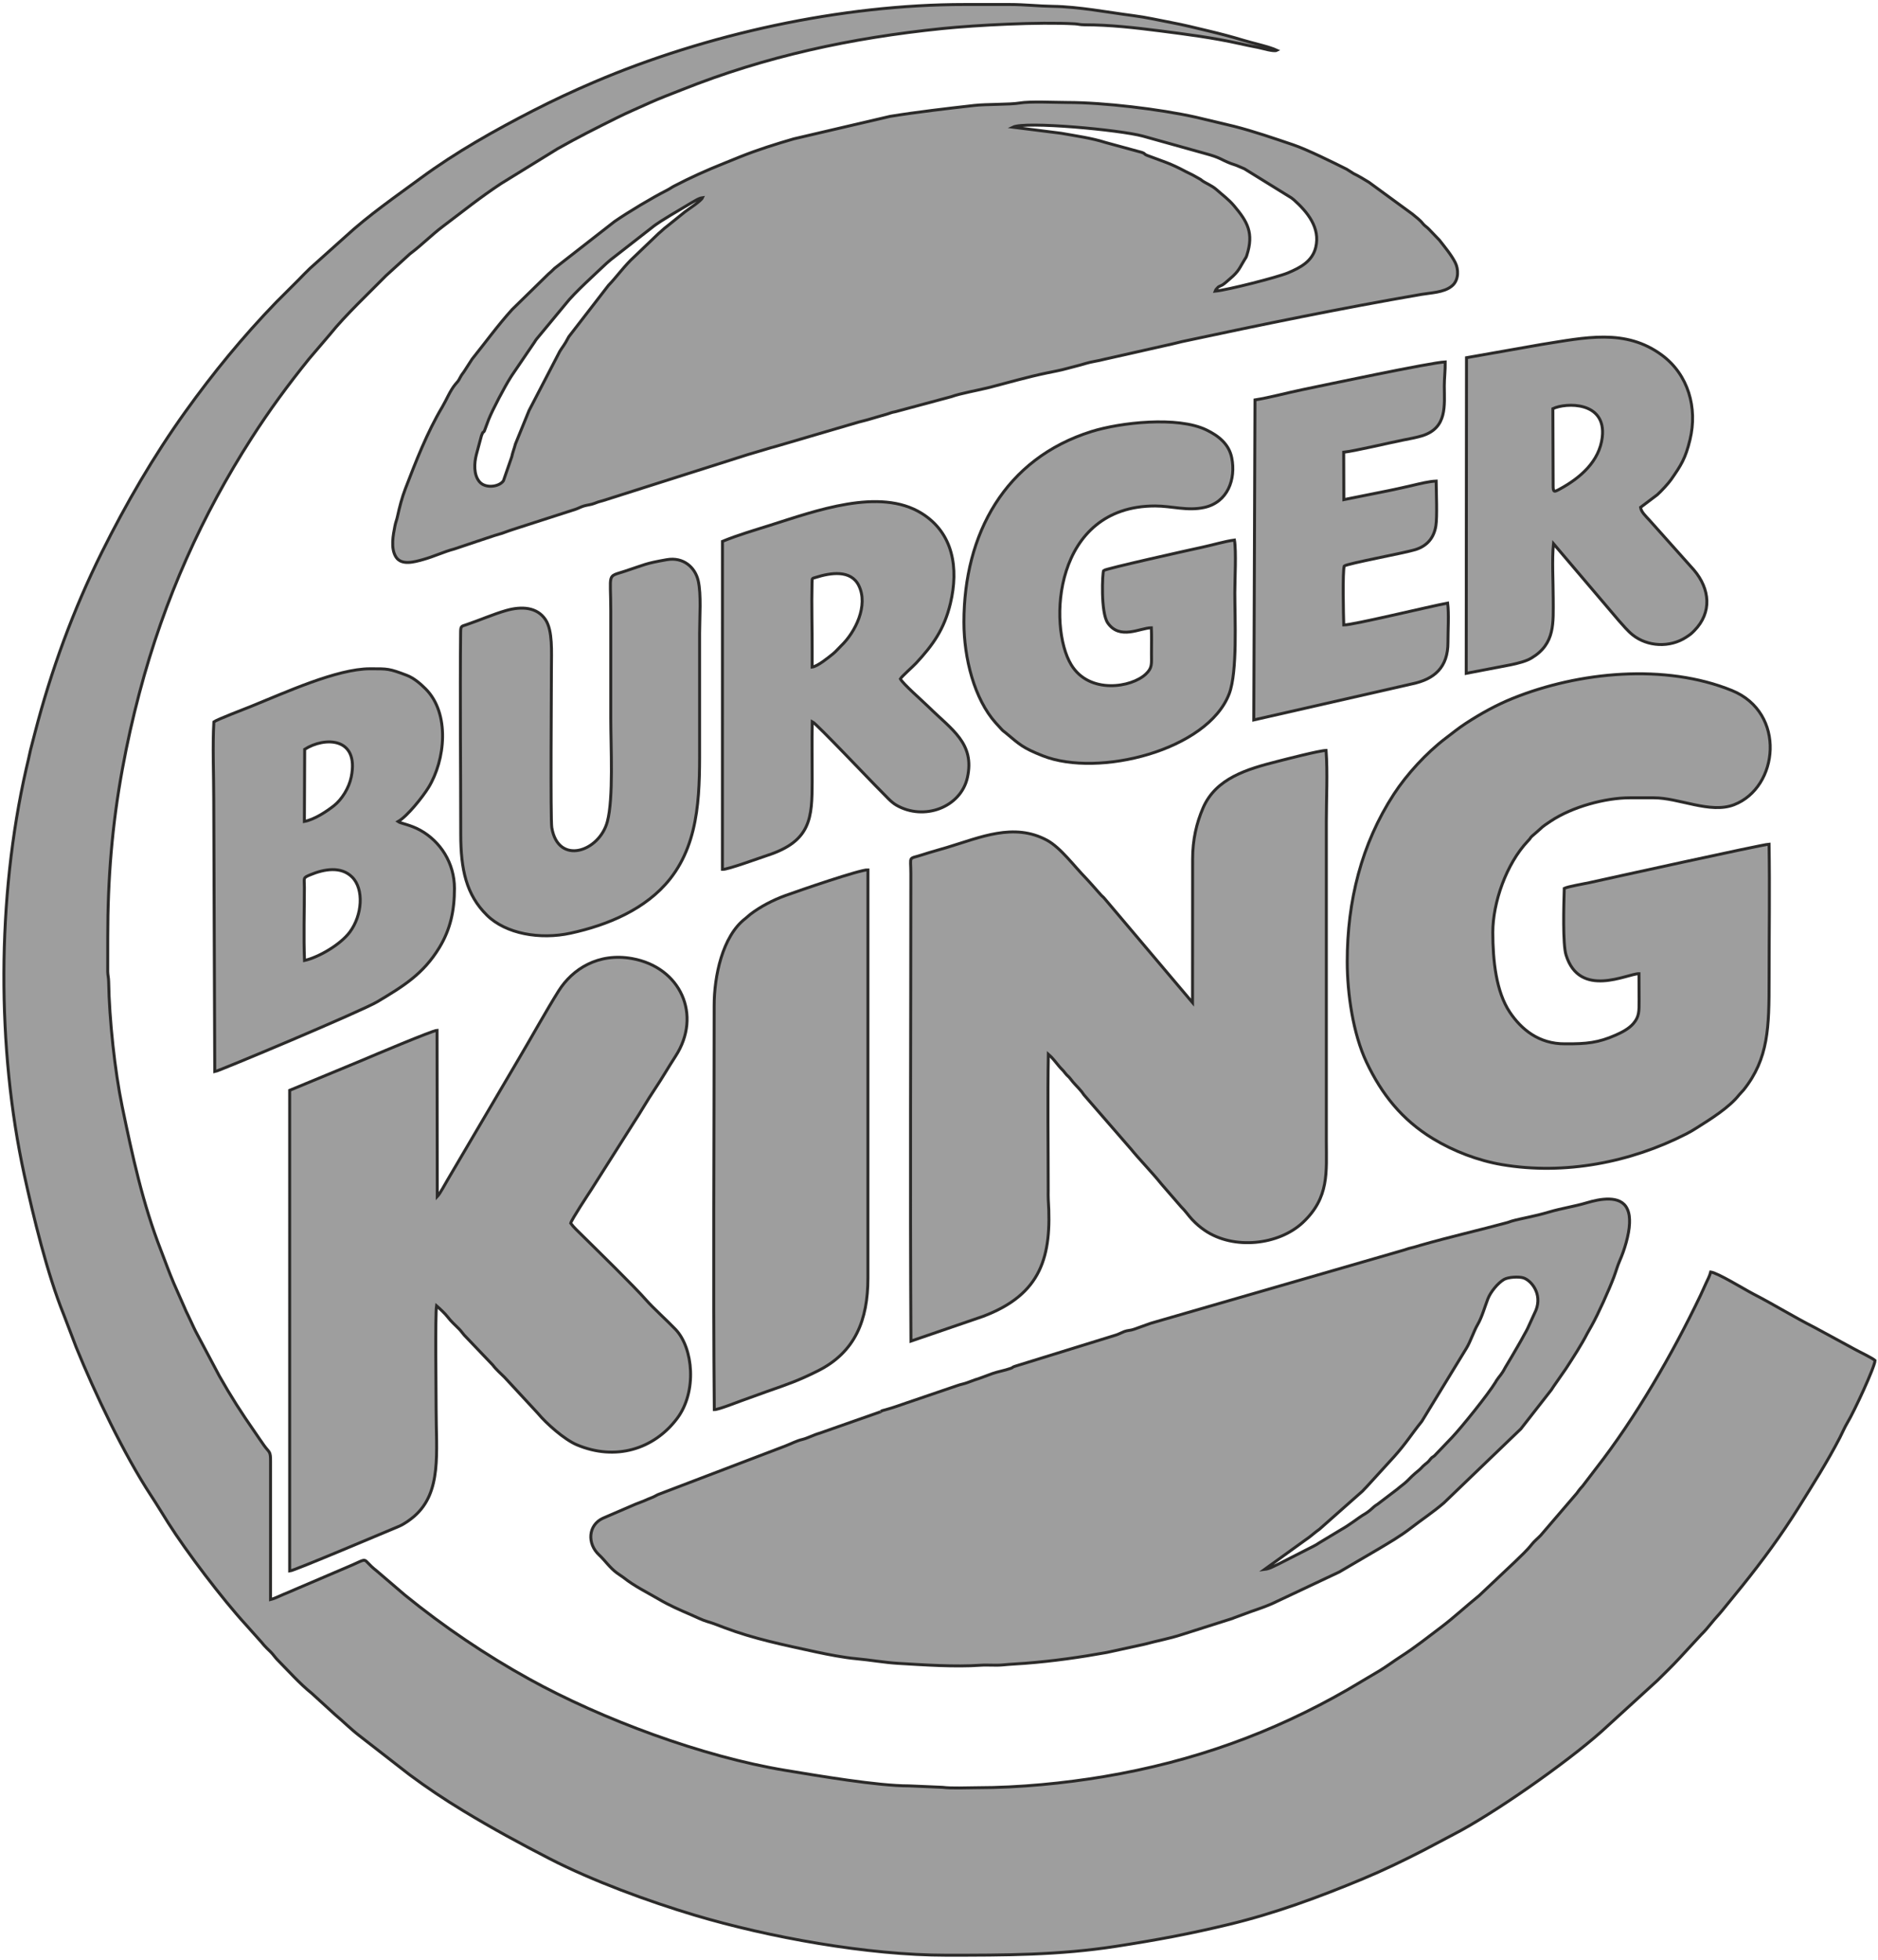 <svg width="482" height="503" viewBox="0 0 482 503" fill="none" xmlns="http://www.w3.org/2000/svg">
<path fill-rule="evenodd" clip-rule="evenodd" d="M481.241 349.152C480.523 348.494 477.188 346.924 476.125 346.325L465.77 340.705C460.34 337.951 455.497 334.916 449.983 332.071C447.758 330.923 440.895 326.685 439.064 326.444C438.792 327.482 438.292 328.42 437.833 329.398C437.381 330.362 436.954 331.386 436.428 332.483C429.228 347.515 419.823 363.822 409.553 376.977L406.195 381.37C405.95 381.655 405.881 381.704 405.632 381.997C405.246 382.451 405.082 382.712 404.726 383.196L395.408 394.06C394.638 394.859 393.82 395.491 393.175 396.309C391.802 398.051 390.352 399.297 388.795 400.849L379.62 409.507C376.247 412.229 373.121 415.159 369.865 417.613C366.595 420.078 363.122 422.839 359.543 425.128C357.815 426.234 356.161 427.486 354.198 428.707L345.818 433.675C326.695 444.652 306.436 452.064 283.298 455.953C273.253 457.642 261.649 458.801 250.697 458.8C248.102 458.8 244.28 459.007 241.913 458.697L233.315 458.328C225.25 458.352 209.755 455.691 201.596 454.348C180.308 450.844 154.452 441.233 135.821 430.918C124.636 424.725 113.951 417.525 103.884 409.328L96.671 403.154C92.222 399.714 95.579 399.558 88.302 402.545L75.81 407.883C74.612 408.401 73.884 408.729 72.692 409.209C71.642 409.632 70.534 410.241 69.438 410.511L69.441 375.212C69.465 372.323 69.154 372.893 67.787 370.992C66.863 369.707 66.249 368.739 65.392 367.513C62.01 362.678 59.131 358.165 56.291 353.124L50.189 341.628C49.455 340.177 48.965 338.967 48.233 337.493C47.883 336.786 47.598 336.202 47.341 335.546L44.605 329.344C43.356 326.405 42.363 323.596 41.323 320.926C36.607 308.822 33.985 296.624 31.354 283.95C29.482 274.933 28.043 261.627 27.885 251.935C27.866 250.823 27.671 250.384 27.645 249.369L27.654 240.439C27.654 225.594 28.762 211.743 31.427 197.273C32.661 190.57 34.054 184.372 35.77 177.879C42.235 153.422 51.993 132.061 64.526 112.497C69.156 105.27 73.961 98.734 79.331 92.082L84.742 85.74C88.593 80.934 94.83 75.071 99.076 70.745L105.221 65.145C108.29 62.859 110.653 60.38 113.687 58.091C118.766 54.257 123.195 50.688 128.557 47.143L143.075 38.193C148.256 35.258 153.141 32.806 158.499 30.144C161.137 28.833 164.093 27.586 166.704 26.395C169.266 25.226 172.392 24.073 175.065 23.006C196.485 14.457 218.452 9.719 241.818 7.333C250.553 6.441 266.706 5.597 275.823 6.116C276.89 6.177 277.101 6.365 278.396 6.366C284.762 6.37 291.31 7.106 297.728 7.928C304.482 8.794 311.337 9.679 317.974 11.156C319.523 11.501 321.186 11.856 322.786 12.152C323.918 12.362 326.94 13.325 327.719 12.909C325.673 11.958 321.586 11.095 319.03 10.316C316.08 9.418 313.202 8.667 309.967 7.895C306.771 7.133 303.926 6.415 300.573 5.781C297.328 5.168 294.236 4.444 290.844 4.01C284.339 3.176 276.876 1.718 270.187 1.625C266.544 1.575 263 1.153 259.15 1.153C255.315 1.153 251.48 1.153 247.645 1.153C215.881 1.152 181.228 8.79 152.476 21.076C147.272 23.3 142 25.749 136.808 28.417C126.886 33.515 117.059 39.039 108.048 45.665C101.506 50.476 94.551 55.282 88.617 60.76L79.586 68.852C78.469 69.912 77.764 70.68 76.656 71.8L70.901 77.55C62.296 86.449 54.711 95.723 47.587 105.662C39.431 117.04 32.33 129.29 26.136 141.742C18.825 156.441 13.127 172.037 8.995 187.977L7.832 192.463C7.502 194.086 7.106 195.652 6.744 197.24C-0.852 230.537 -0.803 269.251 6.233 301.512C8.557 312.171 12.142 327.004 16.364 337.399L19.547 345.745C24.304 357.456 31.802 373.242 38.767 383.834C40.343 386.232 41.677 388.468 43.199 390.871C47.903 398.3 57.071 410.375 63.121 416.982L67.1 421.441C67.631 422.098 67.95 422.461 68.549 423.062C69.055 423.569 69.419 423.859 69.951 424.478C70.454 425.065 70.741 425.504 71.236 426.004C74.169 428.962 76.802 431.987 80.037 434.598L86.045 440.082C87.986 441.699 90.029 443.751 92.212 445.435L105.151 455.495C109.545 458.759 114.129 461.828 118.916 464.729C126.379 469.252 133.394 473.063 141.111 477.041C152.043 482.676 166.453 487.969 178.291 491.507C197.191 497.155 222.646 501.793 242.949 501.789C257.881 501.785 271.734 501.788 286.466 499.5C296.941 497.874 305.028 496.381 315.372 493.894C327.221 491.046 338.485 486.883 349.716 482.214C354.993 480.019 360.356 477.432 365.349 474.857L372.899 470.867C383.253 465.554 401.865 452.517 410.99 444.412L425.363 431.297C427.335 429.337 429.147 427.608 431.087 425.509L436.601 419.539C437.471 418.689 438.46 417.551 439.255 416.542C440.09 415.481 441.116 414.433 441.967 413.388L447.127 407.045C452.426 400.439 457.219 393.923 461.568 386.968C465.181 381.19 469.057 375.061 472.215 368.948C472.876 367.667 473.433 366.301 474.178 365.067C475.885 362.246 481.16 350.871 481.241 349.152Z" fill="#9E9E9E" stroke="#2B2A29" stroke-width="0.756" stroke-miterlimit="22.926"/>
<path fill-rule="evenodd" clip-rule="evenodd" d="M324.574 402.769L335.174 395.118C336.272 394.387 336.704 393.93 337.684 393.18C337.908 393.009 338.006 392.938 338.216 392.781C338.271 392.74 338.437 392.62 338.492 392.578C338.534 392.546 338.589 392.505 338.63 392.473L349.715 382.664C350.091 382.288 350.393 381.903 350.746 381.577L357.81 373.834C361.019 370.238 362.082 368.315 364.925 364.766L376.41 345.942C377.453 344.202 378.263 341.615 379.264 339.907C380.342 338.068 381.116 335.287 381.875 333.336C382.561 331.573 384.428 329.268 386.027 328.35C387.082 327.744 389.794 327.574 390.996 327.96C392.957 328.589 395.9 331.999 394.207 336.266L392.059 340.967C391.774 341.59 391.579 341.84 391.24 342.48C390.136 344.565 389.117 346.192 388.01 348.147L386.33 350.967C385.334 352.883 384.881 353.079 384.079 354.308C384.052 354.351 384.018 354.411 383.991 354.454L383.817 354.761C381.928 357.849 375.255 366.164 372.632 368.939L368.149 373.623C367.409 374.205 367.707 373.784 367.02 374.599C366.701 374.978 366.882 374.828 366.465 375.225C366.166 375.511 366.137 375.504 365.823 375.757C364.595 376.748 365.33 376.429 363.225 378.108L362.376 378.876C361.953 379.305 361.703 379.544 361.199 380.049C360.525 380.726 359.396 381.515 358.635 382.18L353.553 386.052C352.116 386.907 352.076 387.549 349.647 388.937C349.079 389.262 346.138 391.505 344.301 392.509L338.585 395.954C338.135 396.287 337.631 396.552 337.12 396.823L328.101 401.41C326.973 401.918 325.853 402.616 324.574 402.769ZM230.504 426.885C237.135 427.282 245.129 427.828 251.648 427.369C253.545 427.236 255.572 427.472 257.468 427.277C259.184 427.102 261.322 427.009 263.126 426.869C270.396 426.307 277.306 425.309 284.078 424.086L293.746 421.977C297.102 421.063 300.04 420.562 303.219 419.529L316.402 415.338C316.45 415.314 316.51 415.282 316.559 415.258L321.185 413.551C323.63 412.709 325.757 411.989 327.937 410.885L343.738 403.435L353.179 397.901C353.322 397.811 353.47 397.736 353.631 397.64C356.545 395.898 359.41 394.245 362.073 392.184C364.92 389.979 367.824 388.076 370.594 385.694L390.337 366.71L398.172 356.68C398.348 356.418 398.52 356.151 398.725 355.832L401.913 351.249C403.697 348.494 405.902 345.122 407.394 342.196L408.495 340.242C410.216 337.186 412.978 331.003 414.18 327.824C414.751 326.315 415.132 324.863 415.729 323.519C416.883 320.921 418.128 316.897 418.23 313.938C418.275 312.635 418.184 311.391 417.622 310.211C415.91 306.618 410.571 307.689 407.222 308.693C404.112 309.625 400.722 310.116 397.604 311.048C393.741 312.203 390.425 312.684 387.966 313.39L386.923 313.747C379.525 315.749 371.91 317.48 364.58 319.583C363.697 319.836 363.177 320.037 362.199 320.252C361.278 320.454 360.756 320.726 359.88 320.947L295.349 339.605C293.962 340.122 292.453 340.622 291.076 341.137C290.157 341.48 289.419 341.397 288.574 341.723C287.993 341.947 286.91 342.485 286.49 342.605L260.39 350.676C259.462 351.027 260.326 350.846 259.333 351.2C257.808 351.744 256.194 351.991 254.727 352.506C253.196 353.044 251.685 353.682 250.233 354.114L248.213 354.86C247.505 355.137 246.568 355.286 245.818 355.56L232.526 360.094C230.931 360.63 229.855 361.053 228.073 361.571C227.716 361.675 227.299 361.792 226.962 361.887C225.546 362.288 226.792 361.925 225.884 362.363L210.379 367.811C208.982 368.183 207.222 369.121 205.906 369.429C204.491 369.76 203.138 370.482 201.689 371.049L169.337 383.394C168.59 383.625 168.196 384.006 167.312 384.338C166.486 384.649 166.081 384.847 165.32 385.176C164.495 385.531 163.978 385.675 163.101 386.036L154.76 389.634C150.939 391.373 150.622 396.169 153.795 399.092C155.199 400.385 156.524 402.363 158.341 403.689L160.014 404.849C162.834 407.101 166.13 408.683 169.186 410.475C171.791 412.003 174.346 413.125 177.27 414.379C178.598 414.949 180.212 415.778 181.58 416.172C183.078 416.603 184.466 417.173 185.901 417.716C193.478 420.58 201.19 422.166 209.489 423.962C212.441 424.6 216.705 425.419 219.706 425.684C223.149 425.988 227.071 426.688 230.504 426.885Z" fill="#9E9E9E" stroke="#2B2A29" stroke-width="0.756" stroke-miterlimit="22.926"/>
<path fill-rule="evenodd" clip-rule="evenodd" d="M180.305 50.735C179.907 51.615 176.733 53.639 175.741 54.413L171.181 58.09C170.273 58.755 169.876 59.239 169.031 59.927L162.676 66.013C160.477 67.987 158.082 71.26 156.339 73.052C156.304 73.087 156.252 73.134 156.217 73.17L146.001 86.398C144.707 88.849 144.455 88.877 143.665 90.19L135.787 105.358L132.284 113.96C131.92 115.376 131.651 115.812 131.327 117.285L129.21 123.388C128.142 124.953 124.593 125.458 123.06 123.64C121.535 121.832 121.696 118.849 122.263 116.662L123.561 111.832C124.063 110.442 123.953 111.262 124.327 110.591L125.417 107.663C126.429 105.118 129.595 99.134 131.058 96.845C131.171 96.668 131.315 96.434 131.426 96.273L137.236 87.728C137.547 87.233 137.377 87.462 137.696 87.04L145.24 77.926C147.285 75.258 153.214 69.911 155.611 67.632C156.052 67.211 156.312 67.05 156.746 66.654L167.16 58.53C168.727 57.241 170.527 56.234 172.102 55.238L177.386 52.091C178.146 51.695 179.286 50.87 180.305 50.735ZM259.959 32.639C263.197 31.066 287.385 33.329 293.3 34.925L309.226 39.374C313.434 40.503 313.173 40.91 315.965 41.981C316.437 42.162 317.165 42.351 317.729 42.611C318.322 42.885 318.677 43 319.376 43.317L331.426 50.771C331.572 50.889 331.883 51.104 332.086 51.286C335.578 54.419 338.892 58.45 337.696 63.46C336.829 67.091 333.719 68.698 330.586 70.022C327.9 71.157 315.073 74.425 311.883 74.727C312.055 74.29 312.025 74.409 312.179 74.194C312.184 74.188 312.635 73.699 312.645 73.691C312.965 73.446 313.278 73.392 313.734 73.133C314.271 72.829 315.199 71.945 315.672 71.553C318.036 69.59 318.208 68.576 319.441 66.62C319.813 66.031 319.816 66.104 320.01 65.501C321.842 59.815 320.193 56.918 316.72 52.806C315.353 51.187 313.916 50.169 312.193 48.635C311.017 47.587 309.277 46.953 308.43 46.283C308.056 45.986 308.36 46.19 307.871 45.9C307.475 45.665 307.141 45.5 306.673 45.224C305.838 44.73 305.159 44.476 304.326 44.031C300.236 41.846 298.755 41.526 294.525 39.923C293.224 39.429 294.349 39.408 292.175 38.872L283.804 36.589C280.193 35.43 276.185 34.896 272.343 34.201L259.959 32.639ZM261.689 26.438C259.203 26.867 253.141 26.709 250.036 27.064C242.825 27.888 235.607 28.711 228.441 29.865L203.722 35.639C199.059 36.991 194.481 38.427 189.95 40.245C188.607 40.783 186.975 41.461 185.637 41.995C181.352 43.705 177.097 45.623 173.027 47.75C172.261 48.15 172.006 48.407 171.131 48.85C167.364 50.759 161.357 54.35 157.73 56.852L142.308 68.883C141.735 69.43 141.346 69.854 140.729 70.351L131.463 79.411C127.808 83.437 124.6 87.891 121.185 92.135L119.329 95.017C118.891 95.746 118.552 96.005 118.115 96.862C117.577 97.918 117.523 97.85 116.87 98.628C115.534 100.219 114.574 102.657 113.515 104.438C109.594 111.026 106.738 118.425 104.028 125.468C103.16 127.723 102.526 130.206 101.995 132.641C101.792 133.566 101.567 133.94 101.364 134.984C100.939 137.176 100.184 140.698 101.638 142.962C103.071 145.192 106.417 144.201 108.538 143.617C111.423 142.823 113.882 141.598 116.605 140.89L122.43 138.932C123.902 138.447 125.312 137.984 126.968 137.422C127.812 137.135 128.432 137.041 129.347 136.688C130.066 136.411 130.767 136.185 131.581 135.905L147.768 130.685C148.441 130.46 149.104 130.068 149.89 129.844C150.752 129.598 151.735 129.514 152.444 129.229C153.448 128.826 153.632 128.789 154.776 128.477L191.954 116.66C193.362 116.213 195.044 115.785 196.655 115.268C197.461 115.008 198.127 114.83 199.037 114.587L220.303 108.347C221.158 108.103 221.967 107.946 222.73 107.715L226.172 106.706C226.618 106.56 227.088 106.449 227.457 106.343C228.458 106.057 228.651 105.858 229.799 105.665L244.215 101.788C246.5 100.943 251.27 100.122 254.102 99.391C259.055 98.112 263.601 96.77 268.708 95.71C270.154 95.41 272.251 95.024 273.731 94.605C275.36 94.144 276.859 93.836 278.497 93.318C280.054 92.826 281.891 92.63 283.467 92.197L300.9 88.269C301.557 88.143 302.644 87.823 303.365 87.669C323.881 83.286 344.198 79.11 364.758 75.561C367.183 75.142 370.546 75.082 372.543 73.472L372.923 73.138C374.415 71.642 374.342 69.041 373.499 67.386C372.487 65.402 370.819 63.396 369.409 61.601L366.775 58.854C366.268 58.295 365.622 57.95 365.19 57.397C364.374 56.354 363.477 55.783 362.49 54.925L351.355 46.785C350.288 46.123 348.56 45.082 347.445 44.566L345.615 43.416C342.191 41.7 335.453 38.366 331.92 37.17C326.935 35.484 321.852 33.725 316.725 32.415L306.813 30.055C297.617 28.018 283.391 26.307 273.944 26.298C270.753 26.295 264.379 25.974 261.689 26.438Z" fill="#9E9E9E" stroke="#2B2A29" stroke-width="0.756" stroke-miterlimit="22.926"/>
<path fill-rule="evenodd" clip-rule="evenodd" d="M306.094 220.481L306.068 257.311L283.512 230.629C283.099 230.131 282.886 230.046 282.466 229.569L280.598 227.458C279.892 226.708 279.368 226.039 278.692 225.357C275.806 222.441 272.206 217.511 268.684 215.623C260.165 211.056 251.599 214.913 243.044 217.489C240.921 218.128 238.741 218.708 236.862 219.329C232.965 220.616 233.775 219.381 233.775 224.238C233.775 264.058 233.562 304.43 233.8 344.182L252.289 337.837C267.301 332.178 269.992 322.497 269.046 307.818C269 307.098 269.03 306.214 269.03 305.479C269.03 294.195 268.858 281.683 269.063 270.548C270.066 271.405 270.924 272.571 271.885 273.72C272.443 274.387 272.789 274.602 273.326 275.334C273.919 276.143 274.281 276.231 274.777 276.925C275.596 278.067 276.562 278.883 277.631 280.189C277.924 280.547 277.926 280.653 278.214 281.004L290.335 294.969C292.016 297.088 295.932 301.158 298.087 303.875L303.099 309.656C304.28 310.818 305.047 312 305.929 312.936C307.05 314.127 308.041 314.963 309.212 315.764C316.6 320.819 328.186 319.547 334.36 313.763C341.221 307.336 340.41 300.801 340.41 292.8V210.854C340.41 205.134 340.766 198.156 340.346 192.59C338.487 192.661 330.133 194.829 327.787 195.425C320.095 197.379 312.052 199.72 308.758 207.384C307.086 211.273 306.094 215.495 306.094 220.481Z" fill="#9E9E9E" stroke="#2B2A29" stroke-width="0.756" stroke-miterlimit="22.926"/>
<path fill-rule="evenodd" clip-rule="evenodd" d="M112.23 307.087L112.17 264.419C111.064 264.447 95.502 271.014 93.252 271.986L74.345 279.823L74.344 403.195C75.474 403.119 99.679 392.834 102.364 391.731C103.665 391.196 105.295 390.031 106.341 389.118C113.444 382.915 111.932 372.759 111.932 361.597C111.932 357.387 111.675 337.509 112.04 335.121C112.896 335.871 114.252 337.135 114.883 337.965C115.83 339.211 116.712 339.93 117.861 341.102C118.402 341.654 118.626 342.064 119.144 342.646L126.472 350.324C127.348 351.506 128.476 352.447 129.476 353.451L138.056 362.722C140.163 365.282 144.813 369.435 148.06 370.803C157.909 374.95 167.781 372.01 173.785 364.033C178.936 357.191 177.937 345.99 173.409 341.205C171.462 339.148 167.485 335.534 165.897 333.706C162.949 330.314 153.329 320.914 149.419 317.055C148.458 316.107 147.173 314.929 146.473 313.932C146.655 313.04 151.142 306.257 151.726 305.36L162.568 288.254C164.407 285.469 166.103 282.431 167.998 279.612C169.978 276.665 171.417 274.097 173.359 271.108C180.268 260.476 174.619 248.229 162.242 246.009C153.528 244.446 146.916 248.704 143.392 254.289C140.31 259.174 136.113 266.762 133.048 271.907L114.871 302.816C114.229 303.896 112.927 306.355 112.23 307.087Z" fill="#9E9E9E" stroke="#2B2A29" stroke-width="0.756" stroke-miterlimit="22.926"/>
<path fill-rule="evenodd" clip-rule="evenodd" d="M345.777 246.778C345.777 255.033 347.288 265.344 350.729 272.61C354.624 280.836 359.823 287.38 367.765 292.218C373.045 295.435 379.366 297.854 385.506 298.893C401.537 301.603 418.451 298.34 432.77 291.019C433.764 290.51 434.429 290.117 435.451 289.469C439.067 287.175 443.798 284.266 446.401 280.931C446.713 280.53 447.192 280.116 447.518 279.707C453.93 271.638 454.046 263.636 454.046 251.475C454.046 239.913 454.234 228.194 454.04 216.653C452 216.794 412.827 225.444 407.961 226.517C406.362 226.869 402.509 227.497 401.481 227.993C401.338 232.35 401.065 242.281 401.934 245.092C405.431 256.393 417.719 249.859 420.653 249.89L420.687 256.64C420.687 259.65 420.708 260.916 419.221 262.676C418.087 264.018 416.241 264.962 414.67 265.653C410.232 267.605 407.244 267.929 401.677 267.888C394.929 267.943 390.408 264.108 387.508 259.78C383.977 254.509 383.138 246.481 383.138 239.265C383.138 231.63 386.622 221.663 392.127 215.858C393.501 214.408 391.985 215.61 394.33 213.613C396.241 211.985 395.243 212.571 398.017 210.724C403.512 207.067 411.993 204.749 418.348 204.751L424.453 204.752C430.986 204.756 438.908 208.891 445.037 206.536C456.514 202.128 458.52 182.91 444.502 177.208C427.389 170.248 405.223 172.356 388.166 179.264C384.028 180.939 380.075 183.126 376.222 185.639C374.346 186.862 372.798 188.131 370.959 189.53C366.136 193.199 361.067 198.707 357.754 203.795C349.405 216.617 345.777 231.3 345.777 246.778Z" fill="#9E9E9E" stroke="#2B2A29" stroke-width="0.756" stroke-miterlimit="22.926"/>
<path fill-rule="evenodd" clip-rule="evenodd" d="M183.295 258.049C183.294 292.303 183.016 327.651 183.327 361.769C184.337 361.787 189.009 359.945 190.154 359.53L196.847 357.112C202.269 355.221 204.949 354.305 209.904 351.826C219.509 347.022 222.756 338.726 222.756 328.02L222.762 223.242C220.853 223.123 205.072 228.568 201.584 229.832C198.422 230.976 195.147 232.674 192.576 234.652L191.288 235.747C185.381 240.277 183.295 250.626 183.295 258.049Z" fill="#9E9E9E" stroke="#2B2A29" stroke-width="0.756" stroke-miterlimit="22.926"/>
<path fill-rule="evenodd" clip-rule="evenodd" d="M78.155 246.497C77.901 240.425 78.116 233.881 78.121 227.759C78.124 225.283 77.657 225.334 79.592 224.526C83.222 223.009 87.549 222.258 90.385 225.104C93.47 228.199 92.979 234.907 89.785 239.197C87.303 242.529 81.593 245.751 78.155 246.497ZM78.195 192.305C83.291 189.05 92.261 189.116 90.144 199.425C89.564 202.255 87.708 205.188 85.743 206.747C83.811 208.279 80.635 210.359 78.121 210.814L78.195 192.305ZM54.892 185.26C54.532 191.454 54.858 198.675 54.858 204.984L55.12 275.03C56.2 274.861 92.897 259.453 96.87 257.073C103.367 253.18 108.62 250.027 112.777 243.164C115.618 238.476 116.64 233.673 116.64 227.995C116.64 221.479 113.019 215.922 107.833 213.053C105.326 211.667 102.803 211.315 102.159 210.854C104.547 209.49 108.503 204.506 109.984 202.094C114.272 195.107 115.57 183.08 109.182 176.739C107.912 175.479 106.242 174.014 104.395 173.31C99.819 171.566 99.507 171.637 95.022 171.635C86.424 171.631 73.143 177.774 64.493 181.262C62.987 181.87 55.703 184.658 54.892 185.26Z" fill="#9E9E9E" stroke="#2B2A29" stroke-width="0.756" stroke-miterlimit="22.926"/>
<path fill-rule="evenodd" clip-rule="evenodd" d="M316.829 138.601C314.348 138.93 311.197 139.884 308.524 140.452C306.043 140.98 283.55 145.983 283.25 146.429C282.944 146.885 282.449 157.191 284.314 159.874C287.411 164.329 292.603 161.145 295.502 161.112C295.604 163.247 295.535 165.5 295.537 167.65C295.539 170.445 295.778 171.384 294.087 172.993C290.444 176.458 279.606 178.252 274.955 170.638C268.889 160.708 270.405 129.814 296.485 129.854C300.797 129.86 304.722 131.191 309.093 130.232C315.096 128.916 317.242 122.98 316.132 117.485C315.407 113.892 312.654 111.805 309.649 110.346C302.247 106.751 287.5 108.449 280.206 110.725C257.925 117.68 247.396 137.031 247.398 159.667C247.4 168.964 250.08 179.397 255.57 185.54C256.076 186.105 256.531 186.595 257.144 187.258C257.486 187.629 257.682 187.717 258.04 188.016C261.747 191.117 262.467 191.923 267.616 193.963C281.89 199.619 310.008 192.559 315.496 178.004C317.619 172.375 316.923 158.813 316.923 152.153C316.923 148.76 317.321 141.543 316.829 138.601Z" fill="#9E9E9E" stroke="#2B2A29" stroke-width="0.756" stroke-miterlimit="22.926"/>
<path fill-rule="evenodd" clip-rule="evenodd" d="M208.445 167.181C208.467 161.363 208.269 155.319 208.416 149.541C208.448 148.293 208.387 148.49 209.402 148.171C213.144 146.994 218.37 146.139 220.411 150.275C222.94 155.402 219.515 162.256 215.898 165.72C215.256 166.335 214.55 167.199 213.774 167.819C212.726 168.656 209.889 171.007 208.443 171.197L208.445 167.181ZM185.423 138.935L185.41 223.124C186.748 223.2 194.948 220.175 196.933 219.53C208.176 215.876 208.432 209.908 208.448 200.523C208.457 195.431 208.365 190.278 208.466 185.195C209.575 185.725 223.825 200.822 226.232 203.175C227.31 204.231 228.638 205.819 230.043 206.632C237.143 210.744 246.583 207.215 248.292 199.553C250.251 190.774 244.241 187.247 238.325 181.424C236.63 179.756 231.782 175.55 231.085 174.225C231.45 173.568 234.268 171.116 235.143 170.17C239.377 165.589 242.34 161.561 243.947 154.786C246.072 145.83 244.679 136.811 236.574 131.759C225.772 125.027 209.336 131.114 197.485 134.86C193.523 136.113 189.533 137.261 185.423 138.935Z" fill="#9E9E9E" stroke="#2B2A29" stroke-width="0.756" stroke-miterlimit="22.926"/>
<path fill-rule="evenodd" clip-rule="evenodd" d="M171.12 143.64C165.477 144.637 165.713 144.847 160.385 146.595C155.677 148.139 156.76 146.792 156.76 156.849C156.76 166.006 156.76 175.164 156.76 184.321C156.76 191.683 157.492 204.871 155.874 210.891C153.798 218.611 143.269 222.159 141.619 212.408C141.259 210.278 141.524 176.662 141.524 171.407C141.524 167.363 141.883 161.874 140.015 159.047C137.854 155.776 133.851 155.544 129.876 156.69C126.538 157.651 123.188 159.139 119.669 160.334C118.442 160.751 118.239 160.628 118.222 162.228C118.049 179.103 118.253 197.211 118.252 214.141C118.251 223.097 119.661 229.653 124.992 234.896C129.823 239.648 138.568 241.203 146.45 239.489C155.942 237.426 165.795 233.359 171.964 225.573C179.961 215.483 179.556 202.004 179.556 189.956C179.556 180.799 179.556 171.642 179.556 162.484C179.556 158.385 180.025 152.597 179.19 148.998C178.406 145.617 175.399 142.884 171.12 143.64Z" fill="#9E9E9E" stroke="#2B2A29" stroke-width="0.756" stroke-miterlimit="22.926"/>
<path fill-rule="evenodd" clip-rule="evenodd" d="M398.554 104.879C401.853 103.309 412.32 102.916 411.23 112.206C410.499 118.439 405.547 122.67 400.392 125.479C398.851 126.319 398.607 126.436 398.622 124.47L398.554 104.879ZM376.389 91.799L376.312 172.808L387.912 170.582C389.769 170.17 391.646 169.723 393.045 168.889C399.201 165.221 398.64 159.866 398.64 153.562C398.64 149.386 398.299 143.499 398.708 139.529L415.464 159.251C416.543 160.46 417.764 161.934 419.043 162.952C422.843 165.981 428.585 166.28 432.775 163.529C433.849 162.824 434.067 162.653 434.862 161.843C439.442 157.179 438.894 151.176 434.763 146.294L423.482 133.658C422.23 132.279 421.238 131.41 421.056 130.21L425.351 126.973C426.327 126.108 428.204 124.084 428.924 123.044C431.456 119.392 432.575 117.71 433.75 112.836C435.72 104.668 433.314 96.148 426.53 91.132C417.163 84.206 406.78 86.658 395.685 88.396L376.389 91.799Z" fill="#9E9E9E" stroke="#2B2A29" stroke-width="0.756" stroke-miterlimit="22.926"/>
<path fill-rule="evenodd" clip-rule="evenodd" d="M322.101 102.635L321.793 184.765L362.379 175.519C368.17 174.329 371.65 171.242 371.626 164.835C371.616 161.947 371.897 157.462 371.549 154.777C367.047 155.598 347.253 160.419 344.88 160.393C344.8 158.023 344.554 146.612 345.008 145.265C345.776 144.621 360.556 141.921 363.3 141.048C366.293 140.095 368.013 138.054 368.523 134.971C368.905 132.672 368.621 126.16 368.597 123.464C366.779 123.541 364.355 124.143 362.559 124.567C360.708 125.003 358.688 125.442 356.821 125.84L344.901 128.227L344.863 116.058C347.516 115.786 356.454 113.669 360.108 112.939C361.511 112.659 363.691 112.265 365.116 111.807C371.511 109.75 370.694 103.981 370.689 99.084C370.686 96.998 370.954 95.124 370.922 92.882C367.157 93.051 339.959 98.832 334.277 100.003C330.244 100.834 325.927 102.03 322.101 102.635Z" fill="#9E9E9E" stroke="#2B2A29" stroke-width="0.756" stroke-miterlimit="22.926"/>
</svg>
